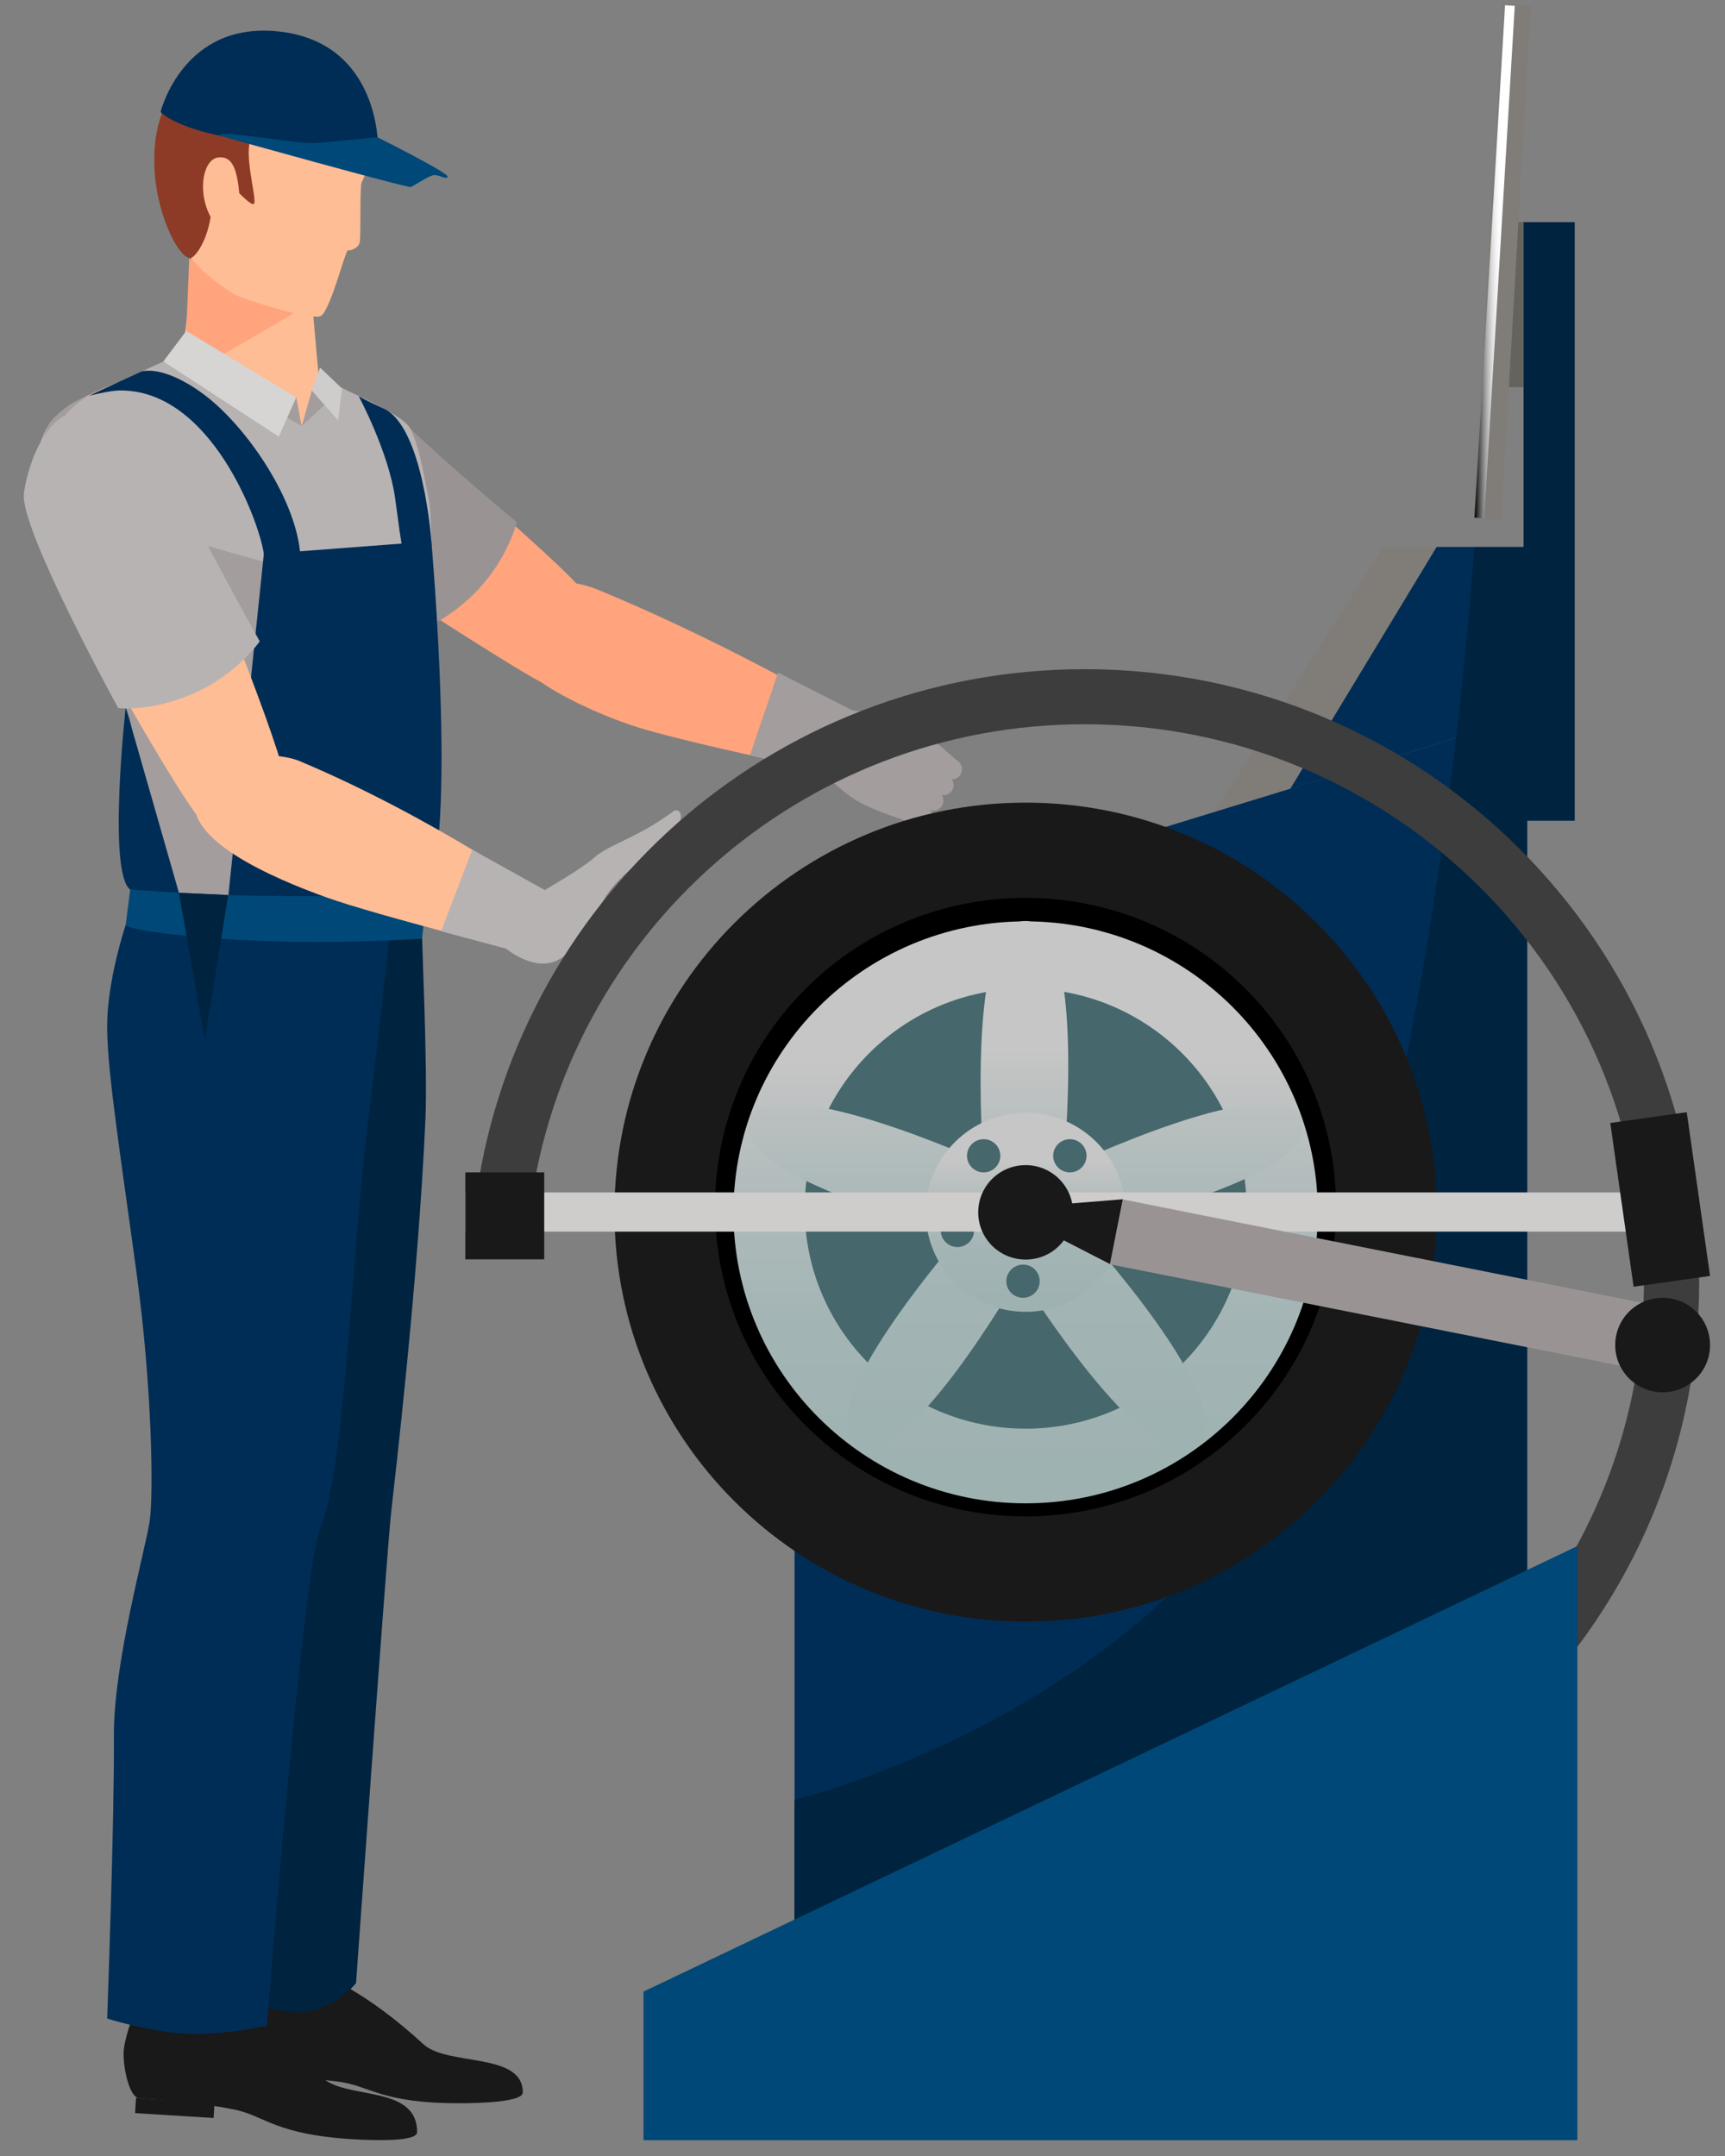 <svg width="72" height="90" viewBox="0 0 72 90" fill="none" xmlns="http://www.w3.org/2000/svg">
<rect x="0" y="0" width="72" height="90" fill="#808080" stroke="none"/>
<path d="M10.441 16.465C8.947 17.797 9.612 19.426 11.027 20.805C12.443 22.176 21.744 28.098 22.542 28.448C23.128 28.706 24.826 25.488 24.349 24.709C23.817 23.836 16.871 17.883 15.518 16.948C14.156 16.013 12.185 14.899 10.441 16.465Z" fill="#FFA47C"/>
<path d="M12.154 16.301C12.913 16.192 16.049 16.823 17.082 17.844C18.552 19.285 21.572 21.802 21.572 21.802C21.572 21.802 21.196 23.306 19.945 24.623C18.49 26.15 17.035 26.485 17.035 26.485C17.035 26.485 10.793 21.155 10.206 19.589C10.034 19.122 10.058 16.605 12.154 16.301Z" fill="#9A9393"/>
<path d="M8.102 8.736C8.102 8.736 7.852 14.494 7.515 14.774C6.467 15.639 2.673 16.379 1.962 17.883C1.101 19.714 5.826 27.934 6.444 30.654C7.062 33.373 5.787 37.58 5.372 40.245C4.958 42.91 13.374 46.136 13.687 46.136C13.992 46.136 16.706 43.611 17.215 42.738C17.731 41.866 17.223 35.032 17.223 33.295C17.223 31.55 17.63 25.441 17.708 25.044C18.232 22.379 17.544 20.275 17.442 19.706C17.34 19.145 17.371 18.203 17.082 17.836C16.519 17.119 13.366 16.169 13.319 15.81C13.265 15.452 12.842 10.458 12.842 10.458L8.102 8.736Z" fill="#FFBD95"/>
<path d="M7.523 14.774L12.6 17.79L13.327 15.818C13.327 15.818 16.66 17.127 17.09 17.844C17.52 18.561 17.731 20.119 17.872 20.696C18.013 21.272 18.099 23.945 17.872 26.251C17.739 27.607 17.77 29.391 17.567 31.698C17.387 33.669 17.606 38.578 17.606 38.578C17.606 38.578 15.713 38.656 12.788 38.515C9.393 38.352 5.967 37.837 5.818 37.713C5.161 37.183 6.068 31.939 5.951 31.363C5.834 30.786 1.657 20.758 1.594 19.441C1.524 18.125 2.204 17.26 3.198 16.769C4.191 16.278 7.523 14.774 7.523 14.774Z" fill="#B8B3B3"/>
<path d="M3.682 16.527C3.682 16.527 0.382 18.351 3.659 20.875C5.075 21.966 11.849 23.649 13.124 24.038C17.676 25.418 10.66 35.484 10.12 36.24C9.58 36.996 9.588 38.04 9.588 38.04L6.123 37.814C4.762 38.079 5.912 31.324 5.396 29.913C4.879 28.511 1.571 20.501 1.571 19.441C1.578 17.096 3.682 16.527 3.682 16.527Z" fill="#A39D9D"/>
<path d="M13.03 12.631L7.899 10.793L7.774 13.816L9.354 14.774L13.03 12.631Z" fill="#FFA47C"/>
<path d="M14.939 3.694C13.82 2.354 10.206 0.765 8.024 2.978C5.841 5.19 6.311 7.738 7.101 9.375C7.719 10.652 8.384 11.408 9.784 12.289C10.073 12.468 12.772 13.325 13.351 13.208C13.75 13.13 14.415 10.426 14.524 10.45C14.634 10.473 14.962 10.356 15.009 10.13C15.079 9.811 15.001 7.785 15.103 7.59C15.22 7.395 16.214 5.229 14.939 3.694Z" fill="#FFBD95"/>
<path d="M15.533 5.019C15.533 5.019 13.585 3.546 10.636 5.572C10.003 6.009 10.769 8.338 10.597 8.51C10.417 8.697 8.736 6.632 8.775 6.889C9.189 9.515 8.165 10.793 7.93 10.777C7.218 10.73 5.552 6.873 7.023 4.139C8.493 1.404 11.63 1.544 12.35 1.801C13.077 2.05 15.291 2.518 15.533 5.019Z" fill="#8D3B26"/>
<path d="M9.932 7.614C10.065 8.447 10.034 9.554 9.58 9.616C9.127 9.686 8.65 9.063 8.509 8.221C8.376 7.388 8.634 6.647 9.088 6.577C9.541 6.515 9.799 6.78 9.932 7.614Z" fill="#FFBD95"/>
<path d="M13.319 86.675H10.034V87.283H13.319V86.675Z" fill="#191919"/>
<path d="M10.159 82.382C9.729 82.982 9.44 84.143 9.393 84.681C9.338 85.328 9.729 86.683 10.152 86.683C11.395 86.683 12.874 86.73 14.156 86.901C15.439 87.073 15.916 87.805 19.186 87.797C20.14 87.797 21.822 87.735 21.822 87.346C21.822 85.655 18.686 86.255 17.684 85.343C15.165 83.029 13.484 82.468 13.484 82.468C13.484 82.468 10.253 82.258 10.159 82.382Z" fill="#191919"/>
<path d="M8.916 88.413L5.638 88.21L5.677 87.579L8.955 87.782L8.916 88.413Z" fill="#191919"/>
<path d="M6.092 83.162C5.622 83.754 5.255 84.93 5.177 85.476C5.083 86.138 5.38 87.556 5.802 87.587C7.038 87.665 8.517 87.805 9.784 88.062C11.051 88.32 11.481 89.106 14.743 89.301C15.697 89.356 17.41 89.403 17.41 89.005C17.41 86.979 14.352 87.688 13.413 86.683C11.051 84.143 9.416 83.458 9.416 83.458C9.416 83.458 6.193 83.037 6.092 83.162Z" fill="#191919"/>
<path d="M11.661 38.18C11.661 38.18 7.343 42.193 7.148 44.086C6.944 45.987 8.79 52.057 9.44 56.834C10.089 61.61 10.496 62.576 10.331 63.706C10.167 64.835 8.743 69.401 8.931 72.44C9.111 75.479 9.729 83.426 9.729 83.426C9.729 83.426 10.629 83.832 12.201 83.987C13.773 84.143 14.86 82.787 14.86 82.787C14.86 82.787 16.128 65.03 16.323 63.153C16.456 61.937 17.45 53.577 17.755 46.751C17.856 44.554 17.606 39.481 17.606 38.578L11.661 38.18Z" fill="#00233F"/>
<path d="M5.529 37.775C5.529 37.775 4.441 40.611 4.473 42.964C4.496 44.873 5.051 48.372 5.701 53.148C6.35 57.924 6.412 62.366 6.248 63.495C6.084 64.625 4.738 69.401 4.754 72.448C4.778 76.024 4.473 84.26 4.473 84.26C4.473 84.26 5.896 84.728 7.468 84.876C9.041 85.024 11.137 84.564 11.137 84.564C11.137 84.564 12.631 65.661 13.335 63.908C14.469 61.111 14.634 52.314 15.424 46.315C15.736 43.892 16.323 38.492 16.323 38.492L5.529 37.775Z" fill="#002D56"/>
<path d="M7.468 37.269L5.247 29.516C5.247 29.516 4.48 36.419 5.435 37.136C6.389 37.845 7.468 37.269 7.468 37.269Z" fill="#002D56"/>
<path d="M12.365 16.59L12.592 17.79L9.917 16.216L12.365 16.59Z" fill="#A39D9D"/>
<path d="M6.819 15.086L7.774 13.816L12.365 16.59L11.638 18.226L6.819 15.086Z" fill="#D7D4D4"/>
<path d="M12.592 17.79L13.014 16.301L13.656 16.8L12.592 17.79Z" fill="#A39D9D"/>
<path d="M13.014 16.301L14.11 17.548L14.274 16.216L13.359 15.343L13.014 16.301Z" fill="#CFCCCC"/>
<path d="M17.575 37.775C19.202 36.1 18.005 22.597 18.005 22.597L11.012 23.127L9.534 37.362C9.526 37.362 15.924 39.474 17.575 37.775Z" fill="#002D56"/>
<path d="M17.825 37.362L17.614 39.185C17.614 39.185 13.304 39.489 9.228 39.185C5.161 38.882 5.247 38.601 5.247 38.601L5.435 37.128C5.435 37.128 6.678 37.245 9.526 37.362C12.295 37.471 17.825 37.362 17.825 37.362Z" fill="#004877"/>
<path d="M9.526 37.362L8.548 43.393L7.468 37.269L9.526 37.362Z" fill="#00233F"/>
<path d="M11.012 23.127C10.84 21.81 8.783 16.216 4.958 16.301C4.559 16.309 3.69 16.527 3.69 16.527L5.888 15.514C5.888 15.514 6.757 15.179 8.478 16.442C10.206 17.712 12.271 20.68 12.522 23.01C12.78 25.34 11.215 24.709 11.012 23.127Z" fill="#002D56"/>
<path d="M18.005 22.597C18.005 22.597 17.669 17.79 16.003 17.049C15.291 16.73 14.97 16.535 14.97 16.535C14.97 16.535 16.214 18.849 16.488 20.774C16.761 22.698 16.847 24.07 17.481 24.046C18.114 24.023 18.005 22.597 18.005 22.597Z" fill="#002D56"/>
<path d="M3.198 18.296C1.258 18.802 1.078 20.509 1.68 22.324C2.274 24.14 7.953 34.175 8.548 34.386C9.142 34.596 11.818 33.513 11.888 32.625C11.958 31.737 8.196 22.332 7.437 20.93C6.678 19.527 5.466 17.696 3.198 18.296Z" fill="#FFBD95"/>
<path d="M3.792 17.197C4.535 17.361 6.741 18.873 7.351 20.189C8.219 22.052 10.84 26.773 10.84 26.773C10.84 26.773 9.956 28.051 8.313 28.838C6.412 29.758 4.934 29.555 4.934 29.555C4.934 29.555 0.984 22.371 0.992 20.704C0.992 20.205 1.727 16.745 3.792 17.197Z" fill="#B8B3B3"/>
<path d="M8.282 33.014C7.273 34.939 11.52 36.708 13.632 37.463C15.744 38.219 22.127 39.824 22.127 39.824L23.066 37.627C23.066 37.627 18.177 34.144 12.459 31.752C11.872 31.511 9.307 31.059 8.282 33.014Z" fill="#FFBD95"/>
<path d="M22.761 37.167L19.71 35.469L18.412 38.874L21.58 39.723L22.761 37.167Z" fill="#B8B3B3"/>
<path d="M21.204 26.158C20.367 27.794 24.505 29.695 26.609 30.358C28.714 31.02 35.05 32.337 35.05 32.337L35.91 30.108C35.91 30.108 30.794 27.03 24.99 24.631C24.153 24.296 22.44 23.735 21.204 26.158Z" fill="#FFA47C"/>
<path d="M38.843 34.269C38.961 34.066 38.898 33.809 38.703 33.692L37.154 32.757C36.95 32.633 36.692 32.703 36.575 32.898C36.458 33.092 36.52 33.357 36.716 33.474L38.264 34.409C38.46 34.534 38.718 34.471 38.843 34.269Z" fill="#A39D9D"/>
<path d="M39.321 33.638C39.438 33.435 39.375 33.178 39.18 33.061L37.631 32.126C37.428 32.002 37.169 32.072 37.052 32.266C36.935 32.461 36.997 32.726 37.193 32.843L38.742 33.778C38.937 33.895 39.195 33.833 39.321 33.638Z" fill="#A39D9D"/>
<path d="M39.743 32.991C39.86 32.788 39.798 32.531 39.602 32.414L38.053 31.48C37.85 31.355 37.592 31.425 37.474 31.62C37.357 31.814 37.42 32.079 37.615 32.196L39.164 33.131C39.36 33.256 39.626 33.186 39.743 32.991Z" fill="#A39D9D"/>
<path d="M40.095 32.329C40.212 32.126 40.15 31.869 39.954 31.752L38.405 30.817C38.202 30.692 37.944 30.763 37.827 30.957C37.709 31.152 37.772 31.417 37.967 31.534L39.516 32.469C39.712 32.594 39.978 32.523 40.095 32.329Z" fill="#A39D9D"/>
<path d="M34.361 29.485C34.361 29.485 37.334 29.867 37.866 30.108C38.398 30.35 40.087 31.877 40.087 31.877C40.087 31.877 39.102 32.165 38.89 32.648C38.679 33.123 38.264 34.409 38.264 34.409C38.264 34.409 36.364 33.848 35.605 33.326C34.846 32.796 34.221 32.111 34.221 32.111L34.361 29.485Z" fill="#A39D9D"/>
<path d="M35.581 29.656L32.476 28.075L31.303 31.526L34.502 32.259L35.581 29.656Z" fill="#A39D9D"/>
<path d="M6.702 4.676C6.702 4.676 7.641 0.812 11.739 1.326C15.838 1.84 15.776 6.086 15.776 6.086C15.776 6.086 13.515 6.266 10.472 5.884C7.422 5.494 6.702 4.676 6.702 4.676Z" fill="#002D56"/>
<path d="M9.135 5.658C9.135 5.658 17.035 7.863 17.152 7.808C17.27 7.754 17.802 7.403 18.044 7.325C18.287 7.247 18.599 7.52 18.686 7.38C18.772 7.24 15.752 5.728 15.752 5.728C15.752 5.728 14.039 5.907 13.194 5.97C12.35 6.032 9.174 5.385 9.135 5.658Z" fill="#004877"/>
<path d="M21.071 39.559C21.071 39.559 22.393 40.705 23.434 39.988C24.474 39.271 25.006 37.915 25.178 37.596C25.921 36.279 27.54 35.516 28.104 34.783C28.667 34.051 28.354 33.684 28.088 33.879C26.578 35.001 25.397 35.251 24.779 35.819C24.161 36.388 21.431 37.908 21.431 37.908L21.071 39.559Z" fill="#B8B3B3"/>
<path d="M57.726 22.831H63.742V29.89L50.678 33.895L57.726 22.831Z" fill="#807D79"/>
<path d="M65.728 9.273H63.593V34.261H65.728V9.273Z" fill="#00233F"/>
<path d="M63.593 16.161H62.858L63.335 9.273H63.593V16.161Z" fill="#65635E"/>
<path d="M62.727 0.173L61.487 21.651L62.659 21.718L63.898 0.24L62.727 0.173Z" fill="#807D79"/>
<path d="M61.95 21.631L61.544 21.607L62.819 0.219L63.225 0.243L61.95 21.631Z" fill="url(#paint0_linear_122_178)"/>
<path d="M59.963 22.831H63.742V29.89L53.854 32.929L59.963 22.831Z" fill="#002D56"/>
<path d="M33.164 89.34H63.742V29.89L33.164 39.271V89.34Z" fill="#002D56"/>
<path d="M63.742 22.831V68.708L33.164 80.13V75.128C33.164 75.128 48.746 71.388 54.386 58.82C60.026 46.252 61.536 22.838 61.536 22.838H63.742V22.831Z" fill="#00233F"/>
<path d="M42.809 67.695C52.288 67.695 59.971 60.041 59.971 50.6C59.971 41.159 52.288 33.505 42.809 33.505C33.331 33.505 25.647 41.159 25.647 50.6C25.647 60.041 33.331 67.695 42.809 67.695Z" fill="#191919"/>
<path d="M51.97 59.519C57.032 54.477 57.032 46.303 51.97 41.261C46.908 36.219 38.702 36.219 33.64 41.261C28.578 46.303 28.578 54.477 33.64 59.519C38.702 64.561 46.908 64.561 51.97 59.519Z" fill="black"/>
<path d="M52.732 57.243C56.412 51.784 54.954 44.388 49.475 40.721C43.995 37.055 36.569 38.507 32.888 43.965C29.207 49.423 30.666 56.821 36.145 60.487C41.625 64.153 49.051 62.701 52.732 57.243Z" fill="#46676C"/>
<path d="M42.809 38.461C36.074 38.461 30.614 43.9 30.614 50.608C30.614 57.317 36.074 62.755 42.809 62.755C49.544 62.755 55.004 57.317 55.004 50.608C55.004 43.9 49.544 38.461 42.809 38.461ZM42.809 59.639C37.717 59.639 33.587 55.525 33.587 50.452C33.587 45.38 37.717 41.266 42.809 41.266C47.901 41.266 52.032 45.38 52.032 50.452C52.032 55.525 47.901 59.639 42.809 59.639Z" fill="url(#paint1_linear_122_178)"/>
<path d="M42.809 38.445C45.43 38.476 44.382 48.785 44.382 48.785C44.382 48.785 53.518 44.398 54.339 46.79C55.168 49.206 45.148 51.34 45.148 51.34C45.148 51.34 51.961 58.774 49.935 60.301C47.886 61.836 42.559 53.21 42.559 53.21C42.559 53.21 37.701 61.727 35.683 60.301C33.673 58.875 40.126 51.52 40.126 51.52C40.126 51.52 30.458 49.159 31.279 46.798C32.093 44.46 41.049 48.528 41.049 48.528C41.049 48.528 40.244 38.414 42.809 38.445Z" fill="url(#paint2_linear_122_178)"/>
<path d="M46.978 50.608C46.978 52.907 45.109 54.761 42.809 54.761C40.502 54.761 38.64 52.899 38.64 50.608C38.64 48.309 40.51 46.455 42.809 46.455C45.109 46.447 46.978 48.309 46.978 50.608Z" fill="url(#paint3_linear_122_178)"/>
<path d="M41.753 48.247C41.753 48.629 41.44 48.941 41.057 48.941C40.674 48.941 40.361 48.629 40.361 48.247C40.361 47.865 40.674 47.554 41.057 47.554C41.44 47.554 41.753 47.865 41.753 48.247Z" fill="#46676C"/>
<path d="M45.352 48.247C45.352 48.629 45.039 48.941 44.655 48.941C44.272 48.941 43.959 48.629 43.959 48.247C43.959 47.865 44.272 47.554 44.655 47.554C45.039 47.554 45.352 47.865 45.352 48.247Z" fill="#46676C"/>
<path d="M46.353 51.364C46.353 51.745 46.04 52.057 45.657 52.057C45.273 52.057 44.96 51.745 44.96 51.364C44.96 50.982 45.273 50.67 45.657 50.67C46.04 50.67 46.353 50.982 46.353 51.364Z" fill="#46676C"/>
<path d="M40.658 51.364C40.658 51.745 40.345 52.057 39.962 52.057C39.579 52.057 39.266 51.745 39.266 51.364C39.266 50.982 39.579 50.67 39.962 50.67C40.345 50.67 40.658 50.982 40.658 51.364Z" fill="#46676C"/>
<path d="M43.396 53.483C43.396 53.865 43.083 54.176 42.7 54.176C42.316 54.176 42.004 53.865 42.004 53.483C42.004 53.101 42.316 52.79 42.7 52.79C43.083 52.79 43.396 53.093 43.396 53.483Z" fill="#46676C"/>
<path d="M57.14 73.5C64.007 69.456 68.615 62.007 68.615 53.483C68.615 40.642 58.164 30.233 45.273 30.233C33.43 30.233 23.66 39.014 22.143 50.398H19.82C21.353 37.744 32.163 27.934 45.273 27.934C59.439 27.934 70.922 39.372 70.922 53.483C70.922 63.324 65.329 71.864 57.14 76.133V73.5Z" fill="#3D3D3D"/>
<path d="M26.86 89.34H65.838V64.539L26.86 83.138V89.34Z" fill="#004877"/>
<path d="M19.422 51.414L70.485 51.414V49.777L19.422 49.777V51.414Z" fill="#CFCCCC"/>
<path d="M46.335 52.777L69.714 57.427L70.257 54.722L46.877 50.072L46.335 52.777Z" fill="#9A9393"/>
<path d="M42.809 50.39L46.869 50.062L46.329 52.766L42.7 50.904L42.809 50.39Z" fill="#191919"/>
<path d="M44.788 50.608C44.788 51.699 43.904 52.579 42.809 52.579C41.714 52.579 40.83 51.699 40.83 50.608C40.83 49.517 41.714 48.637 42.809 48.637C43.897 48.637 44.788 49.517 44.788 50.608Z" fill="#191919"/>
<path d="M71.376 56.148C71.376 57.239 70.492 58.119 69.397 58.119C68.302 58.119 67.418 57.239 67.418 56.148C67.418 55.057 68.302 54.176 69.397 54.176C70.492 54.176 71.376 55.057 71.376 56.148Z" fill="#191919"/>
<path d="M19.422 52.571H22.715V48.94H19.422V52.571Z" fill="#191919"/>
<path d="M68.185 53.713L71.376 53.262L70.403 46.427L67.212 46.878L68.185 53.713Z" fill="#191919"/>
<defs>
<linearGradient id="paint0_linear_122_178" x1="61.546" y1="10.927" x2="63.225" y2="10.927" gradientUnits="userSpaceOnUse">
<stop/>
<stop offset="0.07" stop-color="#313131"/>
<stop offset="0.158" stop-color="#676767"/>
<stop offset="0.247" stop-color="#959595"/>
<stop offset="0.335" stop-color="#BBBBBB"/>
<stop offset="0.422" stop-color="#D9D9D9"/>
<stop offset="0.508" stop-color="#EEEEEE"/>
<stop offset="0.592" stop-color="#FBFBFB"/>
<stop offset="0.671" stop-color="white"/>
</linearGradient>
<linearGradient id="paint1_linear_122_178" x1="42.808" y1="61.12" x2="42.808" y2="44.314" gradientUnits="userSpaceOnUse">
<stop stop-color="#9FB2B2"/>
<stop offset="0.329" stop-color="#A3B4B4"/>
<stop offset="0.637" stop-color="#AEBABA"/>
<stop offset="0.934" stop-color="#C1C3C3"/>
<stop offset="1" stop-color="#C6C6C6"/>
</linearGradient>
<linearGradient id="paint2_linear_122_178" x1="42.808" y1="58.999" x2="42.808" y2="43.756" gradientUnits="userSpaceOnUse">
<stop stop-color="#9FB2B2"/>
<stop offset="0.329" stop-color="#A3B4B4"/>
<stop offset="0.637" stop-color="#AEBABA"/>
<stop offset="0.934" stop-color="#C1C3C3"/>
<stop offset="1" stop-color="#C6C6C6"/>
</linearGradient>
<linearGradient id="paint3_linear_122_178" x1="42.808" y1="54.203" x2="42.808" y2="48.452" gradientUnits="userSpaceOnUse">
<stop stop-color="#9FB2B2"/>
<stop offset="0.329" stop-color="#A3B4B4"/>
<stop offset="0.637" stop-color="#AEBABA"/>
<stop offset="0.934" stop-color="#C1C3C3"/>
<stop offset="1" stop-color="#C6C6C6"/>
</linearGradient>
</defs>
</svg>
